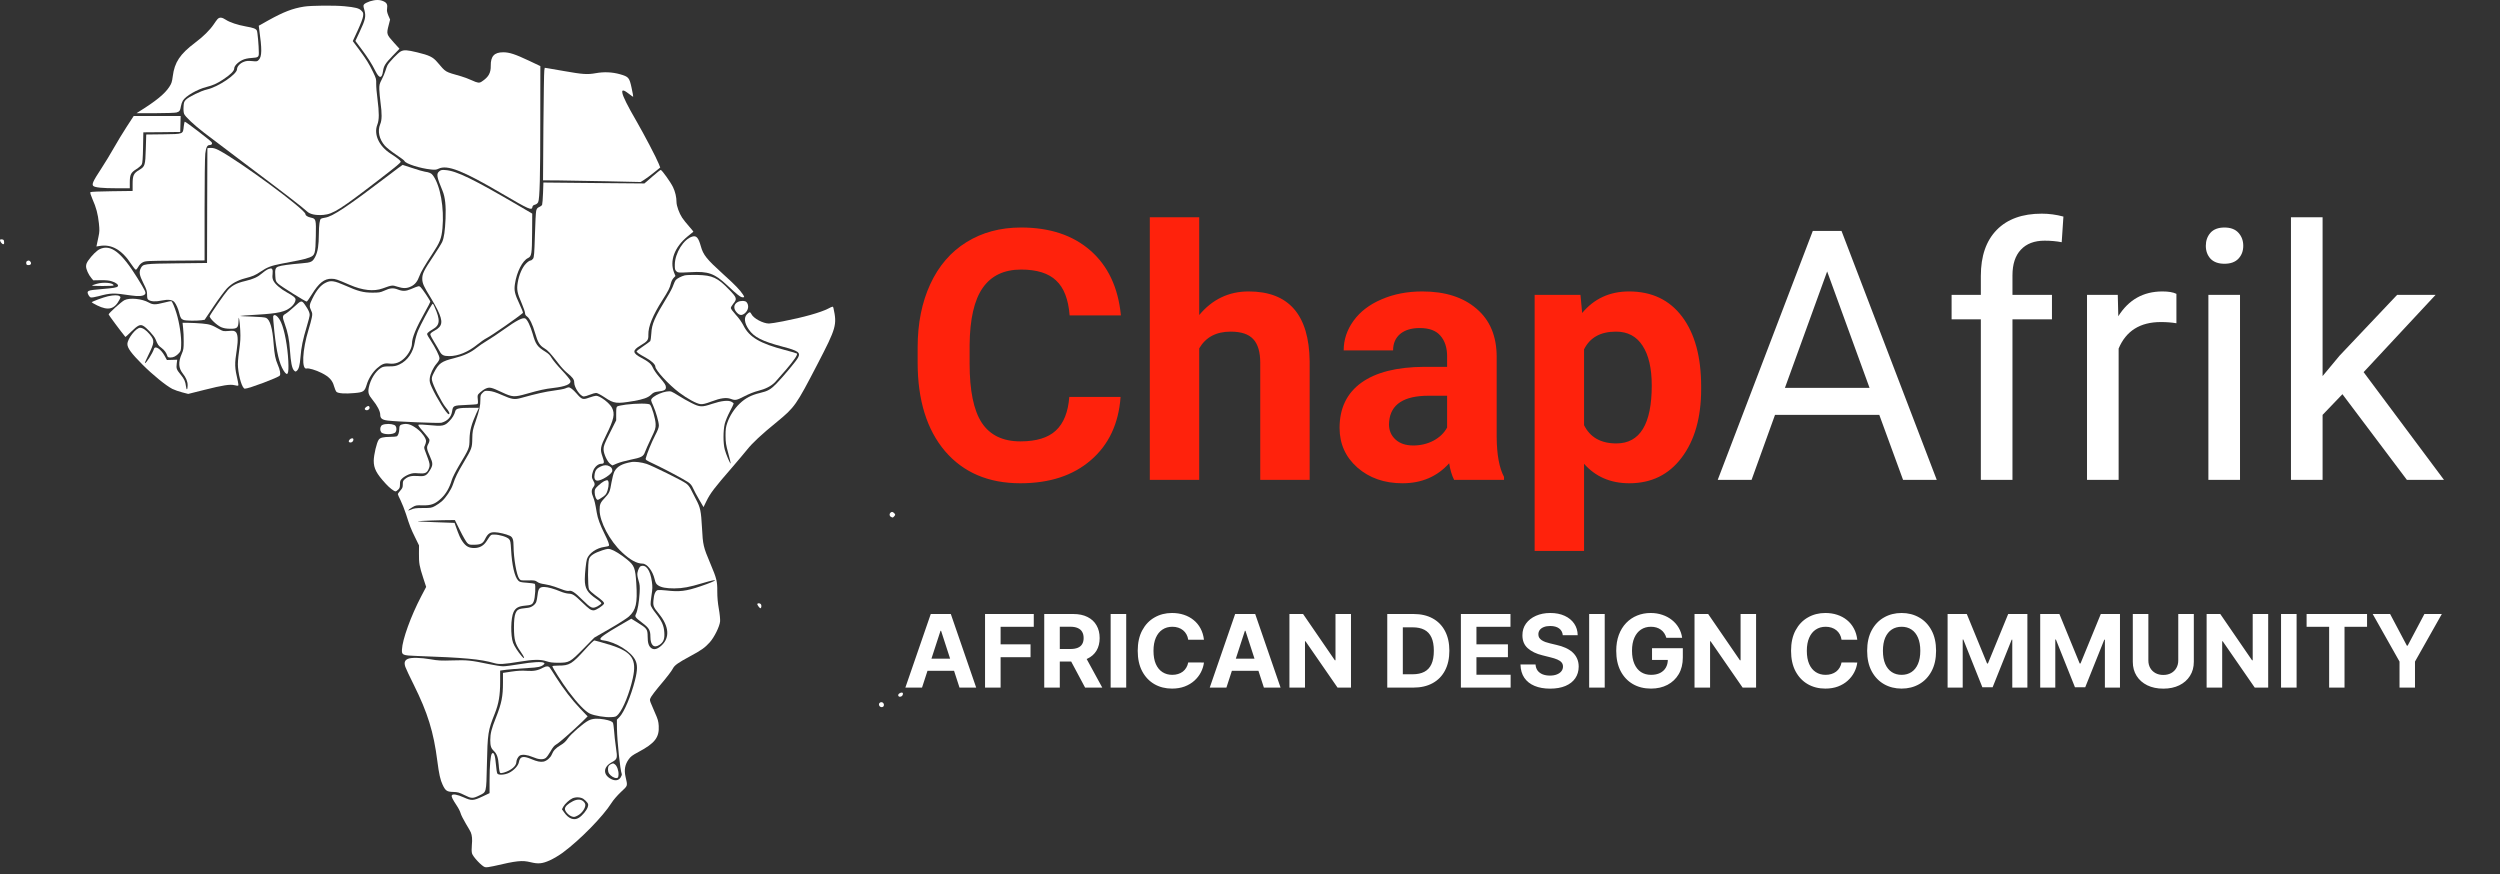 <svg 
    width="223" 
    height="78" 
    viewBox="0 0 223 78" 
    fill="none" 
    xmlns="http://www.w3.org/2000/svg">
    <rect x="0" y="0" width="223" height="78" fill="#333333" stroke="none"/>
    <path d="M32.997 0.116C32.79 0.186 32.563 0.299 32.5 0.362C32.393 0.482 32.393 0.508 32.507 0.912C32.658 1.468 32.588 1.771 32.085 2.832L31.701 3.654L32.236 4.368C32.815 5.145 33.167 5.694 33.501 6.364C33.834 7.021 34.067 7.021 34.161 6.364C34.231 5.877 34.357 5.669 35.036 4.968L35.634 4.349L35.162 3.831C34.47 3.06 34.464 3.047 34.671 2.239L34.797 1.746L34.64 1.386C34.533 1.121 34.495 0.95 34.526 0.792C34.583 0.413 34.508 0.249 34.212 0.116C33.878 -0.042 33.488 -0.036 32.997 0.116Z" fill="white"/>
    <path d="M27.12 0.59C26.095 0.754 25.308 1.057 23.949 1.809L23.081 2.296L23.118 2.58C23.376 4.431 23.37 5.031 23.081 5.34C22.948 5.486 22.911 5.492 22.477 5.448C22.118 5.416 21.961 5.429 21.74 5.517C21.407 5.644 21.143 5.934 21.143 6.174C21.143 6.623 19.462 7.754 18.468 7.981C17.927 8.101 16.832 8.638 16.581 8.897C16.417 9.068 16.392 9.15 16.373 9.535C16.354 9.794 16.379 10.047 16.423 10.16C16.53 10.413 17.304 11.146 18.217 11.847C18.632 12.169 20.4 13.508 22.149 14.822C25.465 17.311 26.994 18.493 27.378 18.853C27.649 19.118 28.171 19.225 28.851 19.169C29.713 19.093 30.367 18.676 33.79 16.042C35.364 14.829 35.741 14.519 35.741 14.424C35.741 14.33 35.445 14.09 34.841 13.704C33.803 13.035 33.318 11.98 33.658 11.121C33.828 10.691 33.828 10.059 33.671 8.834C33.602 8.328 33.551 7.716 33.557 7.476C33.57 7.065 33.551 6.989 33.274 6.421C32.922 5.688 32.677 5.296 31.991 4.368L31.468 3.666L31.909 2.713C32.179 2.125 32.362 1.645 32.387 1.449C32.419 1.159 32.406 1.121 32.236 0.95C32.029 0.735 31.708 0.653 30.738 0.558C29.845 0.47 27.756 0.489 27.12 0.59Z" fill="white"/>
    <path d="M19.4 1.708C19.33 1.79 19.179 1.992 19.066 2.169C18.72 2.681 18.141 3.256 17.399 3.812C16.058 4.822 15.568 5.555 15.41 6.806C15.347 7.299 15.303 7.444 15.102 7.747C14.706 8.366 13.9 9.023 12.396 9.958L12.176 10.097H13.843C14.806 10.097 15.612 10.066 15.744 10.034C16.014 9.958 16.077 9.87 16.14 9.465C16.165 9.307 16.241 9.093 16.31 8.979C16.555 8.568 17.587 7.968 18.412 7.76C19.009 7.608 19.33 7.463 19.884 7.103C20.538 6.679 20.891 6.332 20.891 6.111C20.891 5.884 21.206 5.555 21.621 5.353C21.835 5.252 22.087 5.195 22.451 5.17C23.037 5.132 23.093 5.094 23.087 4.696C23.087 4.089 22.974 2.839 22.911 2.725C22.823 2.561 22.615 2.479 21.929 2.359C21.187 2.226 20.488 1.992 20.136 1.758C19.796 1.531 19.576 1.518 19.4 1.708Z" fill="white"/>
    <path d="M35.754 4.582C35.521 4.696 34.709 5.542 34.564 5.82C34.514 5.921 34.426 6.155 34.376 6.332C34.325 6.509 34.18 6.85 34.055 7.084C33.853 7.475 33.828 7.564 33.834 7.975C33.841 8.221 33.891 8.745 33.941 9.137C34.08 10.129 34.073 10.71 33.916 11.076C33.658 11.683 33.822 12.428 34.338 13.009C34.501 13.186 34.948 13.54 35.338 13.799C35.722 14.052 36.056 14.304 36.081 14.361C36.169 14.601 37.484 15.024 38.453 15.119C38.793 15.157 38.919 15.145 39.114 15.05C39.894 14.671 41.272 15.214 44.758 17.261C47.218 18.701 47.445 18.802 47.495 18.455C47.508 18.354 47.577 18.297 47.715 18.259C47.841 18.227 47.948 18.145 48.005 18.031C48.143 17.741 48.194 15.77 48.194 10.666L48.2 5.896L47.174 5.41C45.953 4.835 45.438 4.664 44.884 4.664C44.091 4.664 43.764 5.018 43.776 5.858C43.789 6.503 43.581 6.875 42.977 7.273C42.757 7.425 42.612 7.406 42.09 7.166C41.832 7.046 41.41 6.888 41.152 6.812C39.623 6.37 39.818 6.484 38.994 5.53C38.617 5.088 38.289 4.93 37.22 4.671C36.295 4.45 36.049 4.437 35.754 4.582Z" fill="white"/>
    <path d="M48.552 6.288C48.527 6.421 48.496 8.676 48.471 11.304L48.439 16.086L49.748 16.092C50.471 16.098 52.428 16.13 54.102 16.168L57.142 16.237L57.444 16.048C57.613 15.947 58.004 15.656 58.318 15.403L58.891 14.942L58.765 14.62C58.563 14.102 57.456 11.992 56.764 10.792C55.984 9.453 55.575 8.625 55.518 8.309C55.486 8.101 55.499 8.076 55.612 8.076C55.682 8.076 55.902 8.208 56.097 8.366C56.292 8.524 56.462 8.644 56.481 8.625C56.493 8.613 56.43 8.252 56.336 7.829C56.141 6.92 56.072 6.844 55.31 6.623C54.612 6.427 53.876 6.395 53.139 6.528C52.391 6.661 51.988 6.635 50.308 6.338C49.654 6.225 48.993 6.111 48.854 6.086L48.59 6.048L48.552 6.288Z" fill="white"/>
    <path d="M11.295 11.316C10.955 11.841 10.439 12.687 10.156 13.193C9.873 13.698 9.357 14.544 9.011 15.075C8.306 16.149 8.174 16.433 8.319 16.585C8.463 16.724 9.111 16.793 10.401 16.793H11.578V16.288C11.578 15.58 11.666 15.397 12.163 15.088C12.383 14.949 12.604 14.753 12.648 14.658C12.711 14.538 12.742 14.096 12.761 13.148L12.786 11.803L14.428 11.79L16.077 11.771L16.096 11.057L16.115 10.35H14.02H11.924L11.295 11.316Z" fill="white"/>
    <path d="M16.392 11.266C16.316 11.98 16.379 11.954 14.579 11.98L13.044 11.998L13.006 13.249C12.962 14.765 12.937 14.848 12.421 15.157C11.918 15.454 11.83 15.643 11.83 16.427V17.033L9.973 17.058C8.853 17.071 8.098 17.103 8.067 17.141C8.023 17.178 8.092 17.406 8.249 17.766C8.583 18.511 8.734 19.086 8.822 19.92C8.885 20.527 8.879 20.678 8.784 21.12C8.721 21.398 8.658 21.708 8.639 21.809L8.602 21.986L8.879 21.942C9.948 21.752 10.88 22.289 11.71 23.565C11.886 23.837 12.069 24.058 12.119 24.058C12.163 24.058 12.264 23.938 12.346 23.786C12.44 23.616 12.579 23.477 12.742 23.395C12.981 23.274 13.145 23.268 15.624 23.249L18.248 23.23V18.733C18.248 16.256 18.273 13.995 18.311 13.704C18.374 13.167 18.481 12.94 18.682 12.94C18.884 12.94 18.959 12.839 18.884 12.693C18.814 12.567 16.587 10.855 16.486 10.855C16.461 10.855 16.417 11.038 16.392 11.266Z" fill="white"/>
    <path d="M18.5 13.237C18.5 13.268 18.493 15.574 18.481 18.372L18.468 23.458L15.794 23.489C12.843 23.527 12.755 23.534 12.56 23.925C12.383 24.266 12.434 24.544 12.786 25.252C13.076 25.827 13.12 25.966 13.12 26.288C13.12 26.578 13.145 26.68 13.239 26.743C13.453 26.901 13.887 26.926 14.435 26.806C15.001 26.692 15.372 26.736 15.555 26.945C15.712 27.128 15.895 27.539 15.983 27.911C16.09 28.354 16.159 28.461 16.385 28.543C16.593 28.613 17.506 28.625 17.959 28.568L18.254 28.524L19.072 27.305C19.519 26.642 20.048 25.928 20.249 25.719C20.683 25.277 21.193 24.999 21.872 24.822C22.533 24.652 22.791 24.544 23.25 24.228C23.829 23.837 24.188 23.698 25.107 23.521C25.572 23.433 26.252 23.3 26.611 23.23C26.976 23.161 27.422 23.041 27.611 22.965C28.102 22.769 28.14 22.643 28.171 21.057C28.203 19.573 28.184 19.51 27.743 19.415C27.429 19.345 27.246 19.225 27.246 19.099C27.246 18.701 21.401 14.393 19.519 13.401C19.223 13.249 19.041 13.193 18.808 13.193C18.638 13.193 18.5 13.211 18.5 13.237Z" fill="white"/>
    <path d="M34.665 15.637C31.022 18.41 29.675 19.314 29.002 19.415C28.845 19.44 28.675 19.478 28.631 19.51C28.517 19.579 28.448 20.059 28.442 20.899C28.436 21.872 28.347 22.441 28.14 22.858C27.888 23.363 27.781 23.42 26.9 23.489C25.83 23.578 25.044 23.685 24.811 23.78C24.559 23.881 24.515 24.039 24.559 24.645C24.584 25.069 24.603 25.107 24.83 25.321C25.075 25.549 27.24 26.901 27.359 26.901C27.391 26.901 27.592 26.623 27.8 26.282C28.442 25.239 28.933 24.848 29.581 24.866C29.933 24.873 30.04 24.911 31.179 25.403C32.343 25.909 33.343 26.016 34.136 25.726C34.954 25.429 34.998 25.422 35.433 25.568C35.961 25.744 36.301 25.738 36.685 25.542C37.025 25.372 37.245 25.088 37.402 24.645C37.522 24.298 37.887 23.672 38.579 22.624C39.246 21.613 39.378 21.278 39.466 20.369C39.636 18.556 39.277 16.541 38.617 15.643C38.478 15.454 38.289 15.366 37.899 15.315C37.755 15.296 37.257 15.151 36.792 14.993C36.326 14.835 35.93 14.709 35.911 14.709C35.892 14.709 35.332 15.126 34.665 15.637Z" fill="white"/>
    <path d="M39.189 15.277C38.906 15.498 38.95 15.77 39.472 17.014C39.705 17.57 39.793 18.354 39.743 19.51C39.693 20.615 39.611 21.19 39.447 21.575C39.384 21.721 39.019 22.308 38.642 22.877C37.805 24.127 37.666 24.412 37.666 24.879C37.673 25.277 37.805 25.568 38.428 26.572C38.648 26.926 38.925 27.425 39.044 27.671C39.535 28.695 39.479 29.099 38.78 29.484C38.503 29.636 38.384 29.737 38.384 29.825C38.384 29.895 38.535 30.192 38.724 30.495C38.906 30.792 39.126 31.165 39.208 31.323C39.397 31.676 39.567 31.765 40.076 31.765C40.869 31.765 41.763 31.398 42.575 30.735C42.845 30.514 43.229 30.249 43.418 30.154C43.846 29.939 46.149 28.341 46.646 27.911C46.671 27.886 46.539 27.545 46.35 27.147C45.909 26.212 45.84 25.909 45.935 25.309C46.092 24.26 46.602 23.256 47.092 23.022C47.42 22.87 47.451 22.668 47.464 20.729L47.476 19.055L46.344 18.391C42.216 15.972 40.724 15.245 39.737 15.17C39.416 15.145 39.334 15.157 39.189 15.277Z" fill="white"/>
    <path d="M58.173 15.764L57.481 16.364L52.976 16.326L48.471 16.282L48.439 17.216C48.42 17.728 48.382 18.202 48.357 18.265C48.332 18.328 48.219 18.417 48.099 18.467C47.942 18.53 47.879 18.606 47.829 18.796C47.797 18.928 47.741 19.908 47.715 20.969C47.665 22.624 47.64 22.933 47.552 23.072C47.489 23.161 47.388 23.237 47.319 23.237C47.243 23.237 47.067 23.357 46.922 23.508C46.589 23.837 46.293 24.519 46.18 25.214C46.079 25.833 46.136 26.143 46.539 27.065C46.702 27.444 46.834 27.835 46.834 27.93C46.834 28.057 46.891 28.145 47.023 28.24C47.25 28.404 47.514 28.954 47.734 29.718C47.967 30.533 48.137 30.817 48.552 31.064C48.886 31.266 49.093 31.493 49.861 32.485C50.062 32.75 50.377 33.085 50.553 33.23C51.075 33.654 51.22 33.843 51.22 34.121C51.22 34.576 51.768 35.365 52.082 35.365C52.164 35.365 52.403 35.296 52.617 35.208C52.831 35.119 53.083 35.05 53.171 35.05C53.278 35.05 53.58 35.208 53.951 35.454C54.763 36.004 54.989 36.029 56.525 35.77C57.381 35.624 57.815 35.467 58.079 35.208C58.28 35.012 58.375 34.968 58.721 34.923C59.249 34.86 59.4 34.778 59.4 34.557C59.4 34.355 59.319 34.228 58.784 33.597C58.557 33.338 58.312 32.978 58.236 32.801C58.073 32.447 57.878 32.276 57.204 31.916C56.405 31.493 56.386 31.259 57.123 30.823C57.777 30.432 57.846 30.331 57.834 29.851C57.815 29.131 58.23 28.12 59.086 26.774C59.614 25.947 59.759 25.663 59.841 25.277C59.879 25.107 59.986 24.898 60.08 24.797L60.25 24.62L60.13 24.323C59.709 23.268 60.168 22.043 61.332 21.089C61.603 20.868 61.836 20.678 61.848 20.672C61.861 20.659 61.685 20.445 61.464 20.192C61.238 19.939 60.961 19.592 60.848 19.421C60.59 19.036 60.344 18.36 60.344 18.019C60.344 17.596 60.231 17.103 60.036 16.698C59.835 16.269 59.035 15.151 58.935 15.157C58.897 15.157 58.557 15.429 58.173 15.764Z" fill="white"/>
    <path d="M61.76 21.102C60.992 21.316 60.206 22.567 60.193 23.597C60.187 23.982 60.206 24.077 60.319 24.184C60.464 24.329 60.527 24.336 61.603 24.279C63.182 24.184 63.73 24.386 64.881 25.46C65.781 26.307 66.052 26.515 66.247 26.521C66.416 26.521 66.416 26.503 66.278 26.282C66.033 25.896 65.542 25.384 64.522 24.468C63.031 23.117 62.729 22.744 62.515 21.967C62.301 21.203 62.119 20.994 61.76 21.102Z" fill="white"/>
    <path d="M0 21.417C0 21.55 0.182 21.784 0.289 21.784C0.359 21.784 0.378 21.727 0.365 21.575C0.352 21.405 0.315 21.367 0.176 21.354C0.063 21.341 0 21.36 0 21.417Z" fill="white"/>
    <path d="M8.904 22.22C8.633 22.346 8.205 22.769 7.878 23.23C7.733 23.433 7.677 23.584 7.677 23.755C7.677 24.02 7.891 24.494 8.149 24.803L8.319 25.005L8.992 24.993C9.47 24.986 9.759 25.018 9.98 25.094C10.376 25.22 10.609 25.422 10.508 25.542C10.42 25.65 10.175 25.694 8.986 25.795C7.809 25.89 7.708 25.934 7.878 26.288C7.935 26.408 8.035 26.521 8.105 26.534C8.174 26.553 8.476 26.503 8.784 26.421C9.904 26.124 10.087 26.117 11.71 26.357C12.377 26.458 12.811 26.414 12.937 26.237C13.038 26.098 12.969 25.959 12.258 24.803C10.835 22.504 9.879 21.765 8.904 22.22Z" fill="white"/>
    <path d="M2.404 23.294C2.353 23.319 2.328 23.413 2.341 23.496C2.353 23.616 2.397 23.647 2.548 23.647C2.756 23.647 2.832 23.489 2.706 23.331C2.618 23.224 2.523 23.211 2.404 23.294Z" fill="white"/>
    <path d="M23.943 24.001C23.842 24.033 23.596 24.191 23.401 24.361C22.98 24.721 22.609 24.892 21.866 25.069C21.124 25.239 20.689 25.467 20.325 25.871C20.035 26.187 18.795 27.981 18.707 28.202C18.651 28.354 19.33 29.011 19.72 29.181C19.953 29.282 20.173 29.32 20.532 29.326C21.161 29.333 21.262 29.238 21.275 28.644C21.281 28.29 21.287 28.278 21.337 28.48C21.369 28.6 21.413 29.055 21.432 29.491C21.463 30.122 21.445 30.482 21.331 31.291C21.231 32.011 21.199 32.434 21.231 32.776C21.312 33.71 21.621 34.671 21.841 34.671C22.187 34.671 24.823 33.679 24.956 33.502C25.05 33.376 24.975 32.978 24.773 32.523C24.566 32.043 24.477 31.619 24.408 30.672C24.308 29.282 24.087 28.518 23.735 28.354C23.628 28.303 23.169 28.265 22.477 28.24C21.879 28.227 21.401 28.196 21.419 28.183C21.432 28.17 22.118 28.113 22.942 28.069C24.849 27.956 25.453 27.817 25.981 27.368C26.202 27.185 26.365 26.907 26.365 26.724C26.365 26.559 26.164 26.395 25.598 26.086C25.025 25.77 24.534 25.347 24.383 25.031C24.301 24.854 24.282 24.715 24.314 24.45C24.339 24.228 24.326 24.077 24.282 24.02C24.201 23.919 24.207 23.919 23.943 24.001Z" fill="white"/>
    <path d="M61.081 24.563C60.772 24.645 60.401 24.835 60.275 24.98C60.218 25.05 60.124 25.252 60.061 25.435C60.005 25.618 59.772 26.073 59.539 26.446C58.381 28.341 58.142 28.89 58.098 29.743C58.079 30.072 58.035 30.381 57.997 30.432C57.953 30.476 57.676 30.684 57.374 30.887C57.079 31.089 56.814 31.285 56.795 31.316C56.745 31.398 56.959 31.556 57.569 31.885C58.104 32.175 58.457 32.504 58.457 32.706C58.457 33.016 59.646 34.31 60.577 35.012C61.32 35.568 62.131 36.01 62.484 36.048C62.704 36.067 62.918 36.016 63.459 35.814C64.277 35.504 64.787 35.435 65.183 35.58C65.592 35.732 65.693 35.713 66.404 35.346C66.794 35.144 67.279 34.949 67.618 34.866C68.298 34.696 68.795 34.437 69.141 34.083C69.28 33.938 69.72 33.432 70.123 32.965C70.84 32.125 71.174 31.626 71.085 31.537C71.06 31.512 70.582 31.367 70.016 31.221C67.807 30.647 66.838 30.078 66.322 29.048C66.165 28.739 65.913 28.379 65.63 28.076C65.391 27.81 65.189 27.545 65.189 27.475C65.189 27.412 65.29 27.235 65.41 27.09C65.762 26.667 65.731 26.553 65.057 25.858C64.007 24.765 63.56 24.557 62.201 24.525C61.716 24.513 61.213 24.532 61.081 24.563Z" fill="white"/>
    <path d="M29.021 25.233C28.611 25.435 28.228 25.896 27.875 26.616C27.586 27.198 27.573 27.324 27.756 27.703C27.869 27.943 27.875 28.006 27.812 28.335C27.775 28.537 27.642 29.023 27.523 29.409C26.963 31.221 26.881 33.028 27.366 32.87C27.529 32.82 28.177 33.009 28.687 33.268C29.348 33.597 29.656 33.925 29.794 34.443C29.857 34.671 29.958 34.898 30.015 34.955C30.166 35.094 30.801 35.138 31.607 35.062C32.425 34.993 32.525 34.923 32.714 34.298C32.871 33.774 33.23 33.205 33.62 32.858C34.061 32.472 34.294 32.377 34.696 32.428C35.25 32.498 35.684 32.34 36.118 31.904C36.483 31.531 36.748 31.007 36.748 30.64C36.748 30.129 37.119 29.232 37.905 27.836C38.17 27.362 38.384 26.951 38.384 26.913C38.384 26.819 37.673 25.751 37.515 25.612C37.371 25.486 37.371 25.486 36.653 25.789C36.194 25.985 35.911 25.991 35.477 25.82C35.074 25.663 34.791 25.688 34.262 25.934C33.922 26.086 33.815 26.105 33.224 26.105C32.419 26.105 31.928 25.978 30.801 25.473C29.801 25.031 29.492 24.986 29.021 25.233Z" fill="white"/>
    <path d="M8.633 25.315C8.419 25.378 8.218 25.448 8.199 25.473C8.18 25.492 8.602 25.511 9.143 25.511C9.69 25.511 10.131 25.492 10.131 25.46C10.131 25.227 9.231 25.138 8.633 25.315Z" fill="white"/>
    <path d="M9.634 26.427C9.231 26.515 8.18 26.907 8.18 26.964C8.18 26.983 8.4 27.109 8.665 27.242C9.665 27.734 10.219 27.589 10.666 26.717C10.773 26.509 10.773 26.496 10.659 26.414C10.521 26.313 10.156 26.313 9.634 26.427Z" fill="white"/>
    <path d="M11.1 26.774C10.835 26.907 9.69 27.936 9.69 28.05C9.69 28.095 10.766 29.547 11.182 30.053C11.194 30.072 11.433 29.851 11.723 29.566C12.283 29.023 12.49 28.916 12.761 29.055C13.057 29.206 13.743 29.945 13.868 30.249C14.082 30.773 14.12 30.823 14.41 31.038C14.674 31.234 14.844 31.474 14.938 31.777C14.963 31.86 15.039 31.891 15.196 31.891C15.473 31.891 15.7 31.777 15.951 31.512C16.121 31.335 16.14 31.266 16.159 30.817C16.197 30.065 16.014 28.808 15.731 27.905C15.58 27.412 15.372 26.919 15.291 26.869C15.259 26.85 14.963 26.907 14.63 26.995C13.862 27.191 13.636 27.191 13.277 26.989C12.679 26.648 11.578 26.534 11.1 26.774Z" fill="white"/>
    <path d="M26.265 27.343C25.962 27.621 25.61 27.911 25.478 27.987C25.182 28.151 25.17 28.252 25.396 28.878C25.679 29.661 25.793 30.249 25.862 31.228C25.937 32.321 26.044 32.864 26.227 33.047C26.34 33.161 26.372 33.167 26.466 33.085C26.655 32.927 26.743 32.605 26.806 31.828C26.875 30.95 27.013 30.293 27.366 29.118C27.51 28.65 27.624 28.189 27.624 28.088C27.624 27.886 27.51 27.64 27.234 27.235C26.913 26.762 26.881 26.768 26.265 27.343Z" fill="white"/>
    <path d="M65.806 26.939C65.435 27.134 65.397 27.539 65.718 27.873C65.97 28.145 66.171 28.164 66.442 27.943C66.769 27.665 66.832 27.229 66.586 26.945C66.467 26.812 66.045 26.806 65.806 26.939Z" fill="white"/>
    <path d="M38.529 27.166C38.359 27.381 37.478 29.042 37.289 29.503C37.169 29.794 37.044 30.242 37.006 30.501C36.861 31.43 36.358 32.169 35.628 32.51C35.332 32.649 35.181 32.681 34.734 32.681C34.287 32.681 34.162 32.706 33.967 32.826C33.495 33.123 33.048 33.837 32.903 34.538C32.802 35.018 32.865 35.22 33.255 35.694C33.646 36.168 33.916 36.692 33.916 36.983C33.916 37.318 34.08 37.45 34.577 37.513C35.263 37.608 39.177 37.766 39.378 37.709C39.925 37.551 40.246 37.204 40.328 36.692C40.41 36.18 40.441 36.168 41.543 36.124C42.071 36.105 42.543 36.067 42.581 36.041C42.638 36.004 42.65 35.883 42.619 35.618C42.581 35.239 42.581 35.239 42.826 35.005C42.958 34.879 43.191 34.721 43.336 34.658C43.669 34.513 43.827 34.544 44.777 34.993C45.708 35.429 45.865 35.441 46.973 35.126C48.131 34.797 48.615 34.69 49.339 34.608C50.44 34.481 50.962 34.266 50.88 33.957C50.862 33.868 50.516 33.445 50.113 33.022C49.71 32.599 49.301 32.1 49.2 31.923C49.068 31.689 48.924 31.544 48.666 31.386C47.929 30.931 47.778 30.722 47.514 29.775C47.313 29.08 47.03 28.486 46.847 28.404C46.627 28.303 46.067 28.587 44.972 29.371C44.443 29.75 43.764 30.204 43.449 30.388C43.141 30.571 42.713 30.861 42.505 31.032C41.989 31.449 41.373 31.733 40.517 31.948C39.372 32.232 39.139 32.403 38.705 33.243C38.522 33.597 38.497 33.698 38.535 33.925C38.604 34.349 39.397 35.909 39.762 36.345C40.064 36.692 40.171 36.945 40.02 36.945C39.85 36.945 38.956 35.517 38.516 34.551C38.34 34.165 38.308 34.033 38.333 33.761C38.371 33.363 38.629 32.801 38.956 32.422C39.12 32.232 39.202 32.074 39.202 31.954C39.202 31.746 38.856 31.051 38.377 30.305C38.063 29.819 38.057 29.8 38.163 29.68C38.227 29.611 38.422 29.472 38.604 29.371C39.252 29.004 39.29 28.556 38.768 27.387C38.617 27.058 38.617 27.058 38.529 27.166Z" fill="white"/>
    <path d="M73.867 27.532C73.2 27.873 71.69 28.303 69.833 28.663C69.286 28.77 68.732 28.859 68.594 28.859C68.065 28.859 67.209 28.398 67.027 28.019C66.92 27.804 66.857 27.804 66.63 28.031C66.341 28.328 66.398 28.821 66.794 29.396C67.254 30.065 67.983 30.438 69.751 30.906C71.224 31.291 71.432 31.443 71.18 31.91C71.029 32.201 69.884 33.571 69.261 34.216C68.757 34.734 68.487 34.892 67.801 35.05C67.014 35.239 66.498 35.505 65.976 36.004C65.479 36.484 65.095 37.084 64.869 37.734C64.743 38.101 64.718 38.297 64.718 38.871C64.724 39.478 64.755 39.674 64.963 40.438C65.095 40.918 65.189 41.322 65.177 41.342C65.127 41.386 64.768 40.539 64.648 40.097C64.497 39.547 64.504 38.398 64.648 37.798C64.711 37.551 64.913 37.065 65.101 36.711C65.29 36.357 65.441 36.035 65.441 36.004C65.441 35.966 65.353 35.89 65.24 35.833C64.95 35.681 64.34 35.751 63.522 36.023C62.61 36.332 62.427 36.326 61.666 35.94C61.326 35.77 60.823 35.486 60.552 35.309C60.281 35.138 59.986 34.968 59.898 34.936C59.451 34.759 58.079 35.34 58.079 35.7C58.079 35.751 58.161 35.972 58.268 36.193C58.501 36.711 58.771 37.646 58.771 37.962C58.771 38.126 58.671 38.398 58.431 38.852C58.123 39.446 57.708 40.457 57.607 40.868C57.569 41.019 57.601 41.045 58.343 41.392C59.268 41.828 61.018 42.757 61.401 43.022C61.597 43.161 61.716 43.306 61.829 43.565C61.917 43.761 62.157 44.222 62.37 44.576L62.754 45.233L63.012 44.702C63.365 43.982 63.736 43.502 65.315 41.683C65.781 41.139 66.373 40.444 66.624 40.129C67.115 39.51 67.914 38.764 69.311 37.627C70.891 36.326 71.01 36.161 72.917 32.485C74.597 29.25 74.672 28.985 74.345 27.482C74.301 27.311 74.295 27.311 73.867 27.532Z" fill="white"/>
    <path d="M24.37 28.202C24.352 28.252 24.396 28.872 24.471 29.573C24.672 31.436 24.918 32.447 25.296 33.053C25.66 33.628 25.774 33.401 25.717 32.213C25.648 30.88 25.384 29.459 25.075 28.764C24.842 28.233 24.471 27.937 24.37 28.202Z" fill="white"/>
    <path d="M16.335 29.282C16.367 29.554 16.392 30.084 16.386 30.47C16.386 31.082 16.367 31.209 16.209 31.569C15.888 32.308 15.92 32.839 16.31 33.325C16.587 33.672 16.738 34.026 16.738 34.355C16.738 34.797 16.637 34.86 16.587 34.45C16.537 34.033 16.436 33.799 16.109 33.407C15.75 32.971 15.712 32.87 15.762 32.453L15.806 32.087L15.347 32.1L14.888 32.112L14.68 31.733C14.347 31.127 13.843 30.805 13.736 31.114C13.598 31.544 13.006 32.46 12.925 32.384C12.912 32.365 13.038 32.074 13.208 31.727C13.799 30.52 13.812 30.375 13.34 29.806C13.038 29.446 12.73 29.238 12.497 29.238C12.132 29.238 11.377 30.198 11.364 30.684C11.358 31.038 11.698 31.506 12.711 32.523C13.617 33.432 14.806 34.399 15.372 34.69C15.561 34.784 15.958 34.923 16.253 34.999L16.788 35.138L18.223 34.778C19.903 34.355 20.526 34.26 20.929 34.361C21.086 34.405 21.231 34.418 21.25 34.393C21.275 34.367 21.256 34.203 21.218 34.02C20.922 32.738 20.916 32.51 21.124 31.165C21.256 30.312 21.218 29.769 21.017 29.604C20.884 29.497 20.803 29.484 20.387 29.522C19.959 29.554 19.89 29.547 19.632 29.402C18.852 28.966 18.733 28.928 18.028 28.859C17.65 28.827 17.096 28.796 16.807 28.796H16.285L16.335 29.282Z" fill="white"/>
    <path d="M50.408 34.652C50.289 34.702 49.836 34.784 49.402 34.841C48.684 34.93 47.816 35.126 46.501 35.492C45.891 35.662 45.689 35.637 44.77 35.233C44.223 34.993 43.921 34.898 43.632 34.873C43.254 34.847 43.229 34.854 43.046 35.037C42.87 35.214 42.851 35.264 42.851 35.644C42.851 36.199 42.77 36.566 42.43 37.577C42.159 38.366 42.14 38.48 42.128 39.124C42.115 39.945 42.096 40.002 41.347 41.272C40.794 42.201 40.624 42.554 40.404 43.211C40.246 43.691 39.768 44.405 39.397 44.727C39.258 44.847 38.994 45.031 38.812 45.132C38.497 45.302 38.44 45.315 37.723 45.315C37.075 45.315 36.924 45.34 36.66 45.46C36.282 45.631 36.376 45.486 36.804 45.233C37.069 45.075 37.144 45.062 37.673 45.075C38.447 45.1 38.818 44.961 39.353 44.456C39.781 44.058 40.102 43.496 40.303 42.807C40.359 42.611 40.643 42.043 40.938 41.544C41.87 39.983 41.87 39.99 41.882 39.175C41.901 38.404 42.046 37.854 42.493 36.863L42.719 36.376H41.92C40.945 36.376 40.668 36.439 40.611 36.679C40.536 36.989 40.347 37.305 40.057 37.589C39.655 38 39.441 38.038 38.321 37.924C37.824 37.873 37.377 37.854 37.333 37.886C37.264 37.918 37.377 38.075 37.755 38.499C38.031 38.808 38.277 39.13 38.302 39.206C38.321 39.301 38.289 39.446 38.201 39.604C38.031 39.901 38.056 40.053 38.358 40.729C38.629 41.322 38.629 41.499 38.346 41.954C38.044 42.441 37.893 42.51 37.27 42.46C36.704 42.422 36.408 42.491 36.118 42.738C35.955 42.87 35.93 42.94 35.93 43.205C35.93 43.47 35.898 43.546 35.709 43.761C35.59 43.894 35.489 44.039 35.489 44.077C35.489 44.115 35.596 44.367 35.735 44.639C35.867 44.904 36.081 45.454 36.213 45.852C36.565 46.951 36.641 47.153 37.025 47.93L37.377 48.65L37.371 49.383C37.364 50.242 37.408 50.501 37.755 51.562L38.013 52.352L37.572 53.192C36.647 54.961 35.892 57.052 35.854 57.943C35.829 58.429 35.904 58.467 37.169 58.511C41.448 58.663 42.845 58.789 44.11 59.156C44.531 59.276 44.947 59.251 46.344 59.023C47.615 58.815 48.225 58.808 48.747 58.985C49.056 59.086 49.288 59.118 49.817 59.118C50.773 59.111 50.849 59.074 52.038 57.867L53.014 56.875L54.385 56.086C55.14 55.656 55.908 55.163 56.091 54.999C56.732 54.424 56.871 53.824 56.758 52.055C56.669 50.659 56.588 50.444 55.933 49.907C55.405 49.472 54.801 49.099 54.473 48.998C54.26 48.935 54.165 48.947 53.712 49.093C53.007 49.326 52.636 49.566 52.542 49.863C52.422 50.23 52.422 52.34 52.542 52.573C52.592 52.681 52.844 52.908 53.095 53.091C53.706 53.527 53.932 53.748 53.876 53.856C53.762 54.051 53.158 54.443 52.957 54.443C52.705 54.443 52.567 54.348 51.912 53.717C51.239 53.066 51.088 52.971 50.723 52.952C50.559 52.946 50.239 52.864 50.018 52.769C49.44 52.523 48.842 52.358 48.54 52.358C48.131 52.358 48.017 52.491 47.955 53.053C47.923 53.312 47.873 53.603 47.835 53.691C47.734 53.95 47.413 54.178 47.099 54.216C46.941 54.235 46.69 54.266 46.539 54.285C45.998 54.355 45.846 54.727 45.846 55.991C45.853 57.065 45.947 57.419 46.425 58.107C46.803 58.638 46.866 58.909 46.526 58.518C46.205 58.145 45.878 57.64 45.765 57.336C45.532 56.698 45.557 55.125 45.809 54.595C45.991 54.222 46.249 54.077 46.822 54.026C47.395 53.976 47.495 53.925 47.608 53.641C47.74 53.331 47.803 52.144 47.697 52.074C47.652 52.049 47.338 52.005 46.992 51.98C46.444 51.942 46.35 51.916 46.224 51.784C45.903 51.449 45.664 50.419 45.589 49.023C45.551 48.353 45.526 48.221 45.406 48.088C45.249 47.899 44.544 47.684 44.097 47.684C43.776 47.684 43.801 47.659 43.399 48.278C43.141 48.682 42.77 48.884 42.298 48.884C41.832 48.884 41.568 48.739 41.278 48.334C41.058 48.025 40.945 47.766 40.636 46.894L40.548 46.642L38.761 46.578C37.05 46.515 36.999 46.509 37.691 46.465C38.088 46.439 38.9 46.414 39.498 46.401L40.574 46.389L41.039 47.324C41.291 47.836 41.58 48.334 41.675 48.429C41.832 48.581 41.901 48.6 42.241 48.593C42.883 48.587 43.072 48.492 43.273 48.075C43.506 47.608 43.707 47.463 44.129 47.475C44.481 47.482 45.154 47.64 45.475 47.791C45.727 47.905 45.809 48.139 45.809 48.72C45.815 49.794 46.079 51.322 46.319 51.626C46.438 51.777 46.469 51.784 47.086 51.771C47.671 51.758 47.747 51.771 47.923 51.904C48.055 52.005 48.269 52.068 48.584 52.112C48.842 52.15 49.251 52.251 49.49 52.34C49.735 52.428 50.081 52.554 50.27 52.624C50.459 52.693 50.679 52.731 50.761 52.706C50.994 52.649 51.271 52.832 51.95 53.502C52.743 54.279 52.831 54.317 53.297 54.083C53.486 53.982 53.643 53.862 53.643 53.811C53.643 53.761 53.448 53.584 53.202 53.42C52.378 52.858 52.164 52.491 52.164 51.664C52.164 51.171 52.277 50.11 52.353 49.876C52.523 49.352 53.221 48.871 53.926 48.783C54.115 48.764 54.291 48.714 54.316 48.676C54.367 48.593 54.247 48.265 53.932 47.633C53.542 46.856 53.309 46.225 53.234 45.745C53.102 44.949 53.032 44.633 52.913 44.348C52.743 43.957 52.743 43.691 52.907 43.483C53.077 43.268 53.083 43.136 52.919 42.87C52.768 42.617 52.762 42.428 52.894 42.043C53.02 41.657 53.347 41.367 53.643 41.367C53.913 41.367 53.926 41.259 53.737 40.716C53.511 40.078 53.548 39.857 54.077 38.796C54.763 37.412 54.87 36.919 54.587 36.37C54.367 35.947 53.517 35.302 53.171 35.302C53.083 35.302 52.806 35.378 52.554 35.467C51.994 35.675 51.9 35.644 51.441 35.113C51.107 34.734 50.862 34.544 50.717 34.551C50.666 34.551 50.528 34.595 50.408 34.652Z" fill="white"/>
    <path d="M55.833 36.092C55.48 36.142 55.141 36.206 55.078 36.244C54.983 36.294 54.964 36.395 54.964 36.901V37.494L54.398 38.619C53.901 39.611 53.838 39.781 53.838 40.078C53.838 40.47 54.165 41.184 54.442 41.386L54.618 41.518L55.04 41.342C55.279 41.24 55.807 41.095 56.217 41.013C57.223 40.811 57.387 40.722 57.532 40.324C57.595 40.148 57.834 39.611 58.066 39.124C58.463 38.297 58.488 38.215 58.482 37.829C58.475 37.381 58.148 36.269 57.978 36.092C57.859 35.972 56.783 35.972 55.833 36.092Z" fill="white"/>
    <path d="M32.676 36.294C32.5 36.414 32.494 36.541 32.658 36.585C32.815 36.629 32.991 36.49 32.966 36.345C32.934 36.187 32.846 36.174 32.676 36.294Z" fill="white"/>
    <path d="M34.363 37.835C34.199 37.854 34.048 37.918 34.004 37.987C33.891 38.139 33.891 38.404 33.998 38.549C34.174 38.789 35.105 38.789 35.282 38.549C35.389 38.404 35.389 38.139 35.282 37.993C35.181 37.854 34.753 37.779 34.363 37.835Z" fill="white"/>
    <path d="M35.967 37.836C35.684 37.88 35.615 37.968 35.615 38.284C35.615 38.549 35.514 38.846 35.407 38.916C35.363 38.941 35.118 38.966 34.86 38.966C34.174 38.973 33.916 39.036 33.784 39.219C33.602 39.459 33.343 40.571 33.337 41.095C33.337 41.784 33.57 42.239 34.419 43.161C34.74 43.515 35.149 43.83 35.282 43.83C35.332 43.83 35.439 43.761 35.521 43.672C35.647 43.553 35.678 43.458 35.678 43.192C35.678 42.902 35.703 42.845 35.898 42.656C36.018 42.542 36.282 42.39 36.477 42.314C36.785 42.201 36.918 42.182 37.333 42.22C37.899 42.27 38.082 42.194 38.233 41.841C38.384 41.474 38.371 41.398 37.943 40.28C37.811 39.945 37.811 39.914 37.906 39.718C37.962 39.604 38.006 39.44 38.006 39.345C38.006 39.112 37.666 38.619 37.295 38.322C36.741 37.886 36.402 37.76 35.967 37.836Z" fill="white"/>
    <path d="M31.185 39.213C31.059 39.352 31.097 39.472 31.267 39.472C31.405 39.472 31.525 39.352 31.525 39.206C31.525 39.055 31.324 39.061 31.185 39.213Z" fill="white"/>
    <path d="M56.317 41.215C55.468 41.367 55.04 41.607 54.794 42.081C54.725 42.226 54.612 42.643 54.549 43.009C54.404 43.868 54.367 43.963 53.964 44.393C53.555 44.822 53.486 44.974 53.486 45.498C53.486 46.534 54.385 48.24 55.48 49.263C56.198 49.939 56.802 50.274 57.305 50.274C57.714 50.274 58.211 50.906 58.394 51.664C58.475 51.998 58.532 52.099 58.702 52.213C58.979 52.403 59.426 52.485 60.143 52.485C60.929 52.478 61.464 52.377 62.685 52.011C64.246 51.544 64.107 51.746 62.49 52.295C61.188 52.737 60.621 52.807 59.426 52.668C59.105 52.63 58.765 52.617 58.67 52.636C58.463 52.693 58.331 53.003 58.287 53.552C58.243 54.051 58.287 54.159 58.79 54.772C59.677 55.858 59.759 56.869 59.029 57.557C58.652 57.911 58.337 57.993 58.092 57.81C57.865 57.64 57.771 57.349 57.771 56.781C57.764 56.117 57.714 56.054 56.833 55.511L56.311 55.188L55.197 55.833C54.046 56.502 53.548 56.85 53.548 57.002C53.548 57.058 53.656 57.103 53.85 57.128C54.933 57.279 56.279 58.107 56.663 58.871C56.877 59.288 56.871 59.775 56.638 60.697C56.286 62.081 55.675 63.527 55.254 63.963L55.027 64.197L55.033 64.993C55.052 66.142 55.317 68.669 55.461 69.042C55.487 69.093 55.436 69.231 55.354 69.358C55.178 69.623 54.876 69.674 54.511 69.49C53.788 69.118 53.788 68.448 54.517 68.025C55.084 67.703 55.09 67.684 54.939 66.654C54.87 66.174 54.794 65.511 54.776 65.182C54.75 64.854 54.706 64.538 54.675 64.481C54.606 64.348 54.373 64.26 53.901 64.171C53.272 64.064 52.856 64.089 52.504 64.266C52.045 64.494 50.925 65.473 50.641 65.883C50.465 66.142 50.295 66.3 49.993 66.477C49.572 66.73 49.351 66.957 49.213 67.317C49.1 67.589 48.76 67.88 48.483 67.936C48.194 67.987 47.91 67.93 47.388 67.709C46.665 67.4 46.375 67.469 46.287 67.981C46.23 68.303 45.828 68.732 45.4 68.941C45.016 69.124 44.487 69.156 44.368 69.01C44.324 68.96 44.267 68.587 44.236 68.183C44.173 67.38 44.053 67.046 43.883 67.21C43.758 67.343 43.669 68.296 43.669 69.591V70.748L43.059 71.038C42.209 71.436 42.071 71.442 41.366 71.127C40.769 70.861 40.36 70.792 40.297 70.956C40.253 71.063 40.378 71.31 40.737 71.853C40.888 72.074 41.045 72.384 41.083 72.529C41.121 72.681 41.329 73.097 41.549 73.464C41.769 73.824 41.97 74.178 41.996 74.247C42.109 74.525 42.14 74.879 42.09 75.372C42.059 75.688 42.065 75.978 42.103 76.123C42.178 76.42 42.996 77.286 43.26 77.349C43.374 77.38 43.663 77.343 44.047 77.254C46.098 76.774 46.57 76.724 47.319 76.907C48.017 77.077 48.357 77.046 49.031 76.749C49.358 76.603 49.867 76.3 50.195 76.06C51.749 74.91 53.788 72.826 54.549 71.619C54.694 71.379 55.059 70.956 55.38 70.653C56.021 70.046 55.996 70.154 55.795 69.269C55.663 68.675 55.745 68.214 56.059 67.76C56.254 67.482 56.386 67.38 56.953 67.077C58.413 66.3 58.815 65.782 58.759 64.753C58.733 64.336 58.683 64.159 58.431 63.597C58.268 63.236 58.092 62.82 58.035 62.668C57.947 62.415 57.947 62.39 58.098 62.131C58.186 61.986 58.463 61.626 58.708 61.329C59.52 60.369 59.904 59.863 60.023 59.63C60.174 59.339 60.476 59.124 61.54 58.549C62.553 58.006 62.874 57.779 63.302 57.305C63.711 56.856 64.195 55.877 64.233 55.422C64.246 55.239 64.202 54.753 64.12 54.31C64.025 53.767 63.981 53.287 63.981 52.75C63.988 51.84 63.925 51.6 63.365 50.274C62.735 48.783 62.698 48.625 62.616 47.052C62.534 45.574 62.471 45.277 62.094 44.563C61.924 44.247 61.716 43.837 61.628 43.654C61.521 43.439 61.37 43.243 61.2 43.123C60.829 42.851 58.192 41.55 57.676 41.379C57.242 41.234 56.619 41.158 56.317 41.215ZM52.038 71.259C52.152 71.341 52.303 71.48 52.372 71.575C52.485 71.727 52.491 71.777 52.428 71.992C52.34 72.276 51.944 72.756 51.636 72.946C51.201 73.218 50.711 73.034 50.314 72.453L50.125 72.188L50.245 71.96C50.383 71.708 50.786 71.335 51.063 71.209C51.365 71.076 51.799 71.101 52.038 71.259Z" fill="white"/>
    <path d="M51.126 71.455C50.66 71.689 50.39 71.942 50.39 72.156C50.39 72.377 50.717 72.731 51.013 72.832C51.201 72.895 51.271 72.883 51.522 72.75C51.843 72.586 52.139 72.213 52.202 71.904C52.227 71.752 52.202 71.67 52.089 71.537C51.881 71.291 51.529 71.259 51.126 71.455Z" fill="white"/>
    <path d="M53.58 41.613C53.246 41.765 53.102 41.942 53.045 42.258C52.976 42.636 53.045 42.845 53.253 42.87C53.63 42.914 54.618 42.276 54.618 41.992C54.618 41.796 54.543 41.683 54.36 41.588C54.127 41.462 53.888 41.468 53.58 41.613Z" fill="white"/>
    <path d="M53.876 42.927C53.763 42.984 53.53 43.161 53.36 43.319C53.07 43.597 53.045 43.635 53.045 43.919C53.045 44.241 53.19 44.588 53.322 44.588C53.366 44.588 53.555 44.481 53.737 44.348C54.039 44.14 54.09 44.07 54.197 43.736C54.329 43.293 54.322 42.858 54.178 42.839C54.127 42.826 53.989 42.87 53.876 42.927Z" fill="white"/>
    <path d="M79.423 45.738C79.31 45.852 79.335 46.029 79.467 46.105C79.536 46.136 79.605 46.168 79.624 46.168C79.675 46.168 79.851 45.972 79.851 45.915C79.851 45.833 79.662 45.662 79.574 45.662C79.536 45.662 79.467 45.694 79.423 45.738Z" fill="white"/>
    <path d="M57.148 50.508C57.041 50.552 56.909 50.823 56.858 51.101C56.833 51.253 56.865 51.468 56.953 51.765C57.072 52.144 57.085 52.295 57.053 52.895C57.009 53.685 56.871 54.487 56.726 54.772C56.607 55.012 56.638 55.056 57.33 55.587C57.897 56.016 58.016 56.231 58.016 56.793C58.016 57.564 58.331 57.848 58.828 57.52C59.187 57.279 59.3 56.989 59.256 56.401C59.218 55.795 59.029 55.384 58.488 54.696C58.249 54.399 58.066 54.096 58.041 53.976C58.022 53.856 58.054 53.458 58.117 53.091C58.205 52.516 58.211 52.34 58.148 51.885C58.004 50.842 57.62 50.318 57.148 50.508Z" fill="white"/>
    <path d="M67.555 53.868C67.518 53.931 67.751 54.254 67.832 54.254C67.914 54.254 67.946 54.026 67.883 53.913C67.82 53.805 67.612 53.773 67.555 53.868Z" fill="white"/>
    <path d="M52.208 57.917C51.013 59.238 50.792 59.37 49.83 59.37C49.521 59.37 49.27 59.396 49.27 59.421C49.27 59.547 50.157 60.931 50.723 61.689C51.497 62.725 52.215 63.47 52.617 63.654C53.02 63.843 53.983 64.001 54.518 63.969C54.933 63.944 54.958 63.931 55.166 63.698C55.6 63.199 56.154 61.815 56.443 60.508C56.821 58.815 56.386 58.158 54.492 57.545C54.165 57.444 53.718 57.311 53.505 57.254C53.291 57.204 53.077 57.141 53.026 57.128C52.982 57.109 52.649 57.425 52.208 57.917Z" fill="white"/>
    <path d="M36.383 58.77C36.1 58.897 36.03 59.105 36.156 59.484C36.213 59.648 36.546 60.362 36.905 61.076C38.151 63.584 38.679 65.277 39.013 67.905C39.158 69.036 39.277 69.573 39.485 70.008C39.737 70.539 39.869 70.627 40.416 70.64C40.831 70.653 40.951 70.684 41.436 70.924C42.059 71.24 42.178 71.24 42.763 70.95C43.399 70.64 43.374 70.741 43.43 68.29C43.493 65.378 43.525 65.176 44.141 63.635C44.487 62.756 44.613 62.024 44.613 60.83V59.819L44.821 59.787C45.136 59.73 46.325 59.63 47.13 59.585C47.967 59.541 48.257 59.478 48.464 59.307C48.59 59.2 48.596 59.175 48.514 59.118C48.338 59.004 47.464 59.055 46.356 59.244C45.752 59.345 45.092 59.434 44.884 59.434C44.682 59.434 44.11 59.345 43.606 59.238C42.002 58.903 41.675 58.865 40.366 58.909C39.321 58.941 39.076 58.928 38.403 58.808C37.522 58.657 36.685 58.638 36.383 58.77Z" fill="white"/>
    <path d="M48.489 59.535C47.999 59.806 47.621 59.882 46.998 59.838C46.551 59.806 46.186 59.825 45.626 59.907L44.865 60.021V60.88C44.865 62.131 44.745 62.731 44.236 64.02C43.839 65.012 43.732 65.441 43.732 66.029C43.732 66.54 43.808 66.761 44.047 66.983C44.318 67.229 44.443 67.583 44.487 68.233C44.506 68.575 44.563 68.884 44.601 68.922C44.657 68.979 44.739 68.972 44.94 68.916C45.595 68.72 46.06 68.328 46.06 67.968C46.06 67.778 46.224 67.475 46.369 67.393C46.602 67.273 47.036 67.324 47.514 67.526C48.055 67.76 48.445 67.785 48.684 67.608C48.773 67.538 48.968 67.273 49.112 67.014C49.307 66.667 49.44 66.502 49.622 66.401C49.886 66.256 51.044 65.233 51.9 64.412L52.416 63.9L51.774 63.23C51.038 62.466 50.245 61.436 49.578 60.381C49.333 59.983 49.081 59.604 49.031 59.541C48.917 59.408 48.728 59.408 48.489 59.535Z" fill="white"/>
    <path d="M80.203 61.866C80.065 61.973 80.109 62.15 80.279 62.15C80.424 62.15 80.543 62.03 80.543 61.885C80.543 61.746 80.373 61.739 80.203 61.866Z" fill="white"/>
    <path d="M78.511 62.662C78.278 62.794 78.46 63.148 78.718 63.066C78.8 63.041 78.844 62.971 78.844 62.877C78.844 62.693 78.668 62.58 78.511 62.662Z" fill="white"/>
    <path d="M54.524 68.151C54.448 68.177 54.36 68.24 54.316 68.297C54.197 68.436 54.203 68.815 54.329 69.004C54.474 69.225 54.801 69.421 54.996 69.402C55.134 69.383 55.153 69.352 55.172 69.105C55.197 68.77 55.04 68.316 54.851 68.183C54.7 68.076 54.7 68.076 54.524 68.151Z" fill="white"/>
    <path d="M99.956 35.406C99.783 37.795 98.898 39.676 97.302 41.048C95.716 42.421 93.622 43.107 91.019 43.107C88.173 43.107 85.931 42.151 84.294 40.24C82.668 38.319 81.854 35.686 81.854 32.341V30.984C81.854 28.849 82.231 26.968 82.983 25.341C83.735 23.715 84.808 22.47 86.201 21.605C87.603 20.731 89.23 20.294 91.08 20.294C93.642 20.294 95.706 20.98 97.272 22.353C98.837 23.725 99.742 25.652 99.986 28.132H95.411C95.299 26.699 94.898 25.662 94.207 25.021C93.525 24.371 92.483 24.045 91.08 24.045C89.555 24.045 88.412 24.594 87.649 25.692C86.897 26.78 86.511 28.473 86.49 30.77V32.448C86.49 34.847 86.851 36.601 87.573 37.709C88.305 38.817 89.454 39.371 91.019 39.371C92.433 39.371 93.485 39.051 94.176 38.41C94.877 37.76 95.279 36.758 95.381 35.406H99.956ZM106.97 28.102C108.139 26.699 109.609 25.997 111.377 25.997C114.956 25.997 116.771 28.076 116.822 32.234V42.802H112.414V32.356C112.414 31.411 112.211 30.714 111.804 30.267C111.398 29.81 110.722 29.581 109.776 29.581C108.485 29.581 107.55 30.079 106.97 31.075V42.802H102.563V19.379H106.97V28.102ZM129.707 42.802C129.504 42.406 129.357 41.913 129.265 41.323C128.198 42.512 126.81 43.107 125.102 43.107C123.486 43.107 122.144 42.639 121.076 41.704C120.019 40.769 119.49 39.59 119.49 38.166C119.49 36.418 120.136 35.076 121.427 34.141C122.728 33.205 124.604 32.732 127.054 32.722H129.082V31.777C129.082 31.014 128.884 30.404 128.487 29.947C128.101 29.489 127.486 29.261 126.642 29.261C125.9 29.261 125.315 29.439 124.888 29.794C124.472 30.15 124.263 30.638 124.263 31.258H119.856C119.856 30.303 120.151 29.418 120.741 28.605C121.33 27.792 122.164 27.156 123.242 26.699C124.319 26.231 125.529 25.997 126.871 25.997C128.904 25.997 130.516 26.511 131.705 27.537C132.905 28.554 133.504 29.988 133.504 31.838V38.99C133.515 40.555 133.733 41.74 134.16 42.543V42.802H129.707ZM126.063 39.737C126.713 39.737 127.313 39.595 127.862 39.31C128.411 39.015 128.818 38.624 129.082 38.136V35.299H127.435C125.229 35.299 124.055 36.062 123.913 37.587L123.897 37.846C123.897 38.395 124.09 38.847 124.477 39.203C124.863 39.559 125.392 39.737 126.063 39.737ZM151.743 34.705C151.743 37.246 151.163 39.285 150.004 40.82C148.856 42.345 147.3 43.107 145.338 43.107C143.671 43.107 142.324 42.528 141.297 41.369V49.146H136.89V26.302H140.977L141.129 27.919C142.197 26.638 143.589 25.997 145.308 25.997C147.341 25.997 148.922 26.75 150.05 28.254C151.179 29.759 151.743 31.833 151.743 34.476V34.705ZM147.336 34.385C147.336 32.849 147.061 31.665 146.512 30.831C145.973 29.998 145.186 29.581 144.149 29.581C142.766 29.581 141.815 30.11 141.297 31.167V37.922C141.836 39.01 142.796 39.554 144.179 39.554C146.284 39.554 147.336 37.831 147.336 34.385Z" fill="#FF220C"/>
    <path d="M167.633 37.007H158.331L156.241 42.802H153.222L161.701 20.599H164.263L172.757 42.802H169.752L167.633 37.007ZM159.215 34.598H166.764L162.982 24.213L159.215 34.598ZM176.691 42.802V28.483H174.083V26.302H176.691V24.61C176.691 22.841 177.164 21.473 178.109 20.507C179.055 19.542 180.392 19.059 182.12 19.059C182.77 19.059 183.416 19.145 184.057 19.318L183.904 21.605C183.426 21.514 182.918 21.468 182.379 21.468C181.464 21.468 180.758 21.738 180.259 22.276C179.761 22.805 179.512 23.567 179.512 24.564V26.302H183.035V28.483H179.512V42.802H176.691ZM194.136 28.834C193.709 28.762 193.247 28.727 192.749 28.727C190.898 28.727 189.643 29.515 188.982 31.091V42.802H186.161V26.302H188.906L188.952 28.208C189.877 26.734 191.188 25.997 192.886 25.997C193.435 25.997 193.852 26.068 194.136 26.211V28.834ZM199.809 42.802H196.988V26.302H199.809V42.802ZM196.759 21.926C196.759 21.468 196.897 21.082 197.171 20.767C197.456 20.451 197.873 20.294 198.422 20.294C198.971 20.294 199.387 20.451 199.672 20.767C199.957 21.082 200.099 21.468 200.099 21.926C200.099 22.383 199.957 22.764 199.672 23.069C199.387 23.374 198.971 23.527 198.422 23.527C197.873 23.527 197.456 23.374 197.171 23.069C196.897 22.764 196.759 22.383 196.759 21.926ZM208.944 35.162L207.175 37.007V42.802H204.354V19.379H207.175V33.546L208.684 31.731L213.824 26.302H217.255L210.835 33.195L218.002 42.802H214.693L208.944 35.162Z" fill="white"/>
    <path d="M82.245 61.334H80.758L83.024 54.769H84.813L87.076 61.334H85.588L83.944 56.269H83.893L82.245 61.334ZM82.152 58.753H85.665V59.837H82.152V58.753ZM87.866 61.334V54.769H92.213V55.913H89.254V57.477H91.924V58.622H89.254V61.334H87.866ZM93.146 61.334V54.769H95.736C96.232 54.769 96.655 54.858 97.006 55.035C97.358 55.21 97.627 55.459 97.81 55.782C97.996 56.102 98.089 56.48 98.089 56.913C98.089 57.349 97.995 57.724 97.807 58.038C97.619 58.35 97.347 58.59 96.99 58.757C96.635 58.923 96.206 59.007 95.701 59.007H93.967V57.891H95.477C95.742 57.891 95.962 57.855 96.137 57.782C96.312 57.709 96.443 57.6 96.528 57.455C96.616 57.31 96.66 57.129 96.66 56.913C96.66 56.695 96.616 56.511 96.528 56.362C96.443 56.212 96.311 56.099 96.134 56.022C95.959 55.943 95.737 55.904 95.47 55.904H94.534V61.334H93.146ZM96.692 58.346L98.323 61.334H96.791L95.195 58.346H96.692ZM100.458 54.769V61.334H99.07V54.769H100.458ZM107.393 57.067H105.989C105.963 56.886 105.911 56.724 105.831 56.583C105.752 56.44 105.651 56.318 105.527 56.218C105.403 56.117 105.26 56.04 105.097 55.987C104.937 55.933 104.763 55.907 104.575 55.907C104.235 55.907 103.939 55.991 103.687 56.16C103.435 56.327 103.239 56.57 103.1 56.891C102.961 57.209 102.892 57.596 102.892 58.051C102.892 58.519 102.961 58.913 103.1 59.231C103.241 59.549 103.438 59.79 103.69 59.952C103.942 60.114 104.234 60.196 104.565 60.196C104.751 60.196 104.923 60.171 105.081 60.122C105.242 60.073 105.384 60.001 105.508 59.907C105.632 59.811 105.734 59.695 105.815 59.558C105.899 59.421 105.956 59.265 105.989 59.09L107.393 59.096C107.356 59.398 107.265 59.688 107.12 59.968C106.977 60.246 106.783 60.495 106.54 60.715C106.298 60.933 106.01 61.106 105.674 61.234C105.341 61.36 104.964 61.423 104.543 61.423C103.957 61.423 103.434 61.291 102.972 61.026C102.513 60.761 102.149 60.377 101.882 59.875C101.617 59.373 101.485 58.765 101.485 58.051C101.485 57.335 101.619 56.726 101.889 56.224C102.158 55.722 102.523 55.339 102.985 55.077C103.447 54.812 103.966 54.679 104.543 54.679C104.923 54.679 105.276 54.732 105.601 54.839C105.928 54.946 106.217 55.102 106.469 55.307C106.722 55.51 106.927 55.759 107.085 56.054C107.245 56.349 107.348 56.687 107.393 57.067ZM109.396 61.334H107.909L110.175 54.769H111.964L114.227 61.334H112.739L111.095 56.269H111.044L109.396 61.334ZM109.303 58.753H112.816V59.837H109.303V58.753ZM120.508 54.769V61.334H119.309L116.453 57.202H116.405V61.334H115.017V54.769H116.235L119.069 58.898H119.126V54.769H120.508ZM126.071 61.334H123.744V54.769H126.09C126.751 54.769 127.319 54.9 127.796 55.163C128.272 55.424 128.639 55.799 128.895 56.288C129.154 56.778 129.283 57.363 129.283 58.045C129.283 58.729 129.154 59.316 128.895 59.808C128.639 60.299 128.27 60.677 127.789 60.939C127.311 61.202 126.738 61.334 126.071 61.334ZM125.132 60.145H126.014C126.424 60.145 126.769 60.072 127.049 59.926C127.331 59.779 127.543 59.551 127.684 59.244C127.827 58.934 127.898 58.534 127.898 58.045C127.898 57.56 127.827 57.163 127.684 56.856C127.543 56.548 127.332 56.321 127.052 56.176C126.772 56.031 126.427 55.958 126.017 55.958H125.132V60.145ZM130.311 61.334V54.769H134.735V55.913H131.699V57.477H134.507V58.622H131.699V60.189H134.748V61.334H130.311ZM139.4 56.657C139.374 56.398 139.264 56.197 139.07 56.054C138.875 55.911 138.611 55.839 138.278 55.839C138.051 55.839 137.86 55.871 137.704 55.936C137.548 55.998 137.428 56.084 137.345 56.195C137.264 56.306 137.223 56.432 137.223 56.574C137.219 56.691 137.244 56.794 137.297 56.881C137.353 56.969 137.428 57.045 137.525 57.109C137.621 57.171 137.732 57.225 137.858 57.272C137.984 57.317 138.119 57.356 138.262 57.388L138.852 57.529C139.138 57.593 139.401 57.678 139.64 57.785C139.88 57.892 140.087 58.023 140.262 58.179C140.437 58.336 140.573 58.519 140.669 58.731C140.768 58.942 140.818 59.185 140.82 59.459C140.818 59.86 140.715 60.209 140.512 60.504C140.311 60.796 140.021 61.024 139.64 61.186C139.262 61.346 138.806 61.427 138.271 61.427C137.741 61.427 137.28 61.346 136.887 61.183C136.496 61.021 136.19 60.78 135.97 60.462C135.752 60.141 135.638 59.745 135.627 59.273H136.97C136.985 59.493 137.048 59.676 137.159 59.824C137.272 59.969 137.423 60.079 137.611 60.154C137.801 60.227 138.016 60.263 138.255 60.263C138.491 60.263 138.695 60.229 138.868 60.16C139.043 60.092 139.179 59.997 139.275 59.875C139.371 59.753 139.419 59.613 139.419 59.455C139.419 59.308 139.375 59.184 139.288 59.083C139.202 58.983 139.076 58.898 138.909 58.827C138.745 58.757 138.543 58.692 138.304 58.635L137.589 58.455C137.035 58.321 136.598 58.11 136.278 57.824C135.957 57.537 135.798 57.152 135.8 56.666C135.798 56.269 135.904 55.922 136.117 55.625C136.333 55.328 136.629 55.096 137.005 54.929C137.381 54.762 137.809 54.679 138.288 54.679C138.775 54.679 139.2 54.762 139.563 54.929C139.929 55.096 140.213 55.328 140.416 55.625C140.619 55.922 140.724 56.266 140.73 56.657H139.4ZM143.141 54.769V61.334H141.753V54.769H143.141ZM148.637 56.891C148.592 56.735 148.529 56.597 148.447 56.477C148.366 56.355 148.267 56.253 148.149 56.17C148.034 56.084 147.901 56.019 147.752 55.974C147.604 55.929 147.441 55.907 147.261 55.907C146.926 55.907 146.631 55.99 146.377 56.157C146.125 56.324 145.928 56.566 145.787 56.884C145.646 57.201 145.575 57.587 145.575 58.045C145.575 58.502 145.645 58.891 145.784 59.212C145.923 59.532 146.119 59.777 146.373 59.946C146.628 60.112 146.928 60.196 147.274 60.196C147.588 60.196 147.857 60.14 148.079 60.029C148.303 59.916 148.474 59.757 148.592 59.551C148.711 59.346 148.771 59.104 148.771 58.824L149.053 58.865H147.361V57.82H150.108V58.648C150.108 59.224 149.986 59.72 149.742 60.135C149.499 60.547 149.163 60.866 148.736 61.09C148.309 61.312 147.819 61.423 147.268 61.423C146.652 61.423 146.112 61.288 145.646 61.016C145.18 60.743 144.817 60.355 144.556 59.853C144.297 59.348 144.168 58.75 144.168 58.058C144.168 57.526 144.245 57.051 144.399 56.634C144.555 56.215 144.773 55.861 145.053 55.57C145.333 55.279 145.659 55.058 146.03 54.907C146.402 54.755 146.805 54.679 147.239 54.679C147.611 54.679 147.957 54.733 148.278 54.843C148.598 54.949 148.882 55.101 149.13 55.298C149.38 55.494 149.584 55.728 149.742 56C149.901 56.269 150.002 56.566 150.047 56.891H148.637ZM156.642 54.769V61.334H155.443L152.587 57.202H152.539V61.334H151.151V54.769H152.369L155.202 58.898H155.26V54.769H156.642ZM165.67 57.067H164.266C164.24 56.886 164.188 56.724 164.109 56.583C164.03 56.44 163.928 56.318 163.804 56.218C163.68 56.117 163.537 56.04 163.375 55.987C163.215 55.933 163.04 55.907 162.852 55.907C162.513 55.907 162.217 55.991 161.964 56.16C161.712 56.327 161.517 56.57 161.378 56.891C161.239 57.209 161.169 57.596 161.169 58.051C161.169 58.519 161.239 58.913 161.378 59.231C161.519 59.549 161.715 59.79 161.968 59.952C162.22 60.114 162.511 60.196 162.843 60.196C163.029 60.196 163.201 60.171 163.359 60.122C163.519 60.073 163.661 60.001 163.785 59.907C163.909 59.811 164.012 59.695 164.093 59.558C164.176 59.421 164.234 59.265 164.266 59.09L165.67 59.096C165.634 59.398 165.543 59.688 165.398 59.968C165.254 60.246 165.061 60.495 164.817 60.715C164.576 60.933 164.287 61.106 163.952 61.234C163.618 61.36 163.241 61.423 162.82 61.423C162.235 61.423 161.711 61.291 161.25 61.026C160.79 60.761 160.427 60.377 160.16 59.875C159.895 59.373 159.762 58.765 159.762 58.051C159.762 57.335 159.897 56.726 160.166 56.224C160.435 55.722 160.801 55.339 161.262 55.077C161.724 54.812 162.243 54.679 162.82 54.679C163.201 54.679 163.553 54.732 163.878 54.839C164.205 54.946 164.495 55.102 164.747 55.307C164.999 55.51 165.204 55.759 165.362 56.054C165.523 56.349 165.625 56.687 165.67 57.067ZM172.698 58.051C172.698 58.767 172.562 59.376 172.291 59.878C172.022 60.381 171.654 60.764 171.188 61.029C170.725 61.292 170.203 61.423 169.624 61.423C169.041 61.423 168.517 61.291 168.053 61.026C167.59 60.761 167.223 60.377 166.954 59.875C166.685 59.373 166.55 58.765 166.55 58.051C166.55 57.335 166.685 56.726 166.954 56.224C167.223 55.722 167.59 55.339 168.053 55.077C168.517 54.812 169.041 54.679 169.624 54.679C170.203 54.679 170.725 54.812 171.188 55.077C171.654 55.339 172.022 55.722 172.291 56.224C172.562 56.726 172.698 57.335 172.698 58.051ZM171.291 58.051C171.291 57.587 171.221 57.196 171.083 56.878C170.946 56.56 170.752 56.318 170.502 56.154C170.252 55.989 169.96 55.907 169.624 55.907C169.289 55.907 168.996 55.989 168.746 56.154C168.496 56.318 168.301 56.56 168.162 56.878C168.026 57.196 167.957 57.587 167.957 58.051C167.957 58.515 168.026 58.906 168.162 59.224C168.301 59.543 168.496 59.784 168.746 59.949C168.996 60.114 169.289 60.196 169.624 60.196C169.96 60.196 170.252 60.114 170.502 59.949C170.752 59.784 170.946 59.543 171.083 59.224C171.221 58.906 171.291 58.515 171.291 58.051ZM173.726 54.769H175.438L177.246 59.18H177.323L179.131 54.769H180.843V61.334H179.496V57.061H179.442L177.743 61.302H176.826L175.127 57.045H175.073V61.334H173.726V54.769ZM181.986 54.769H183.698L185.506 59.18H185.583L187.391 54.769H189.102V61.334H187.756V57.061H187.702L186.003 61.302H185.086L183.387 57.045H183.332V61.334H181.986V54.769ZM194.301 54.769H195.689V59.032C195.689 59.511 195.575 59.93 195.346 60.289C195.12 60.648 194.802 60.928 194.394 61.129C193.986 61.327 193.51 61.427 192.968 61.427C192.423 61.427 191.946 61.327 191.538 61.129C191.13 60.928 190.812 60.648 190.586 60.289C190.359 59.93 190.246 59.511 190.246 59.032V54.769H191.634V58.913C191.634 59.164 191.689 59.386 191.798 59.58C191.909 59.775 192.065 59.928 192.266 60.039C192.466 60.15 192.7 60.205 192.968 60.205C193.237 60.205 193.471 60.15 193.67 60.039C193.87 59.928 194.025 59.775 194.134 59.58C194.245 59.386 194.301 59.164 194.301 58.913V54.769ZM202.322 54.769V61.334H201.123L198.267 57.202H198.219V61.334H196.831V54.769H198.049L200.883 58.898H200.941V54.769H202.322ZM204.857 54.769V61.334H203.469V54.769H204.857ZM205.749 55.913V54.769H211.141V55.913H209.131V61.334H207.759V55.913H205.749ZM211.644 54.769H213.198L214.695 57.596H214.76L216.257 54.769H217.811L215.417 59.013V61.334H214.038V59.013L211.644 54.769Z" fill="white"/>
</svg>
